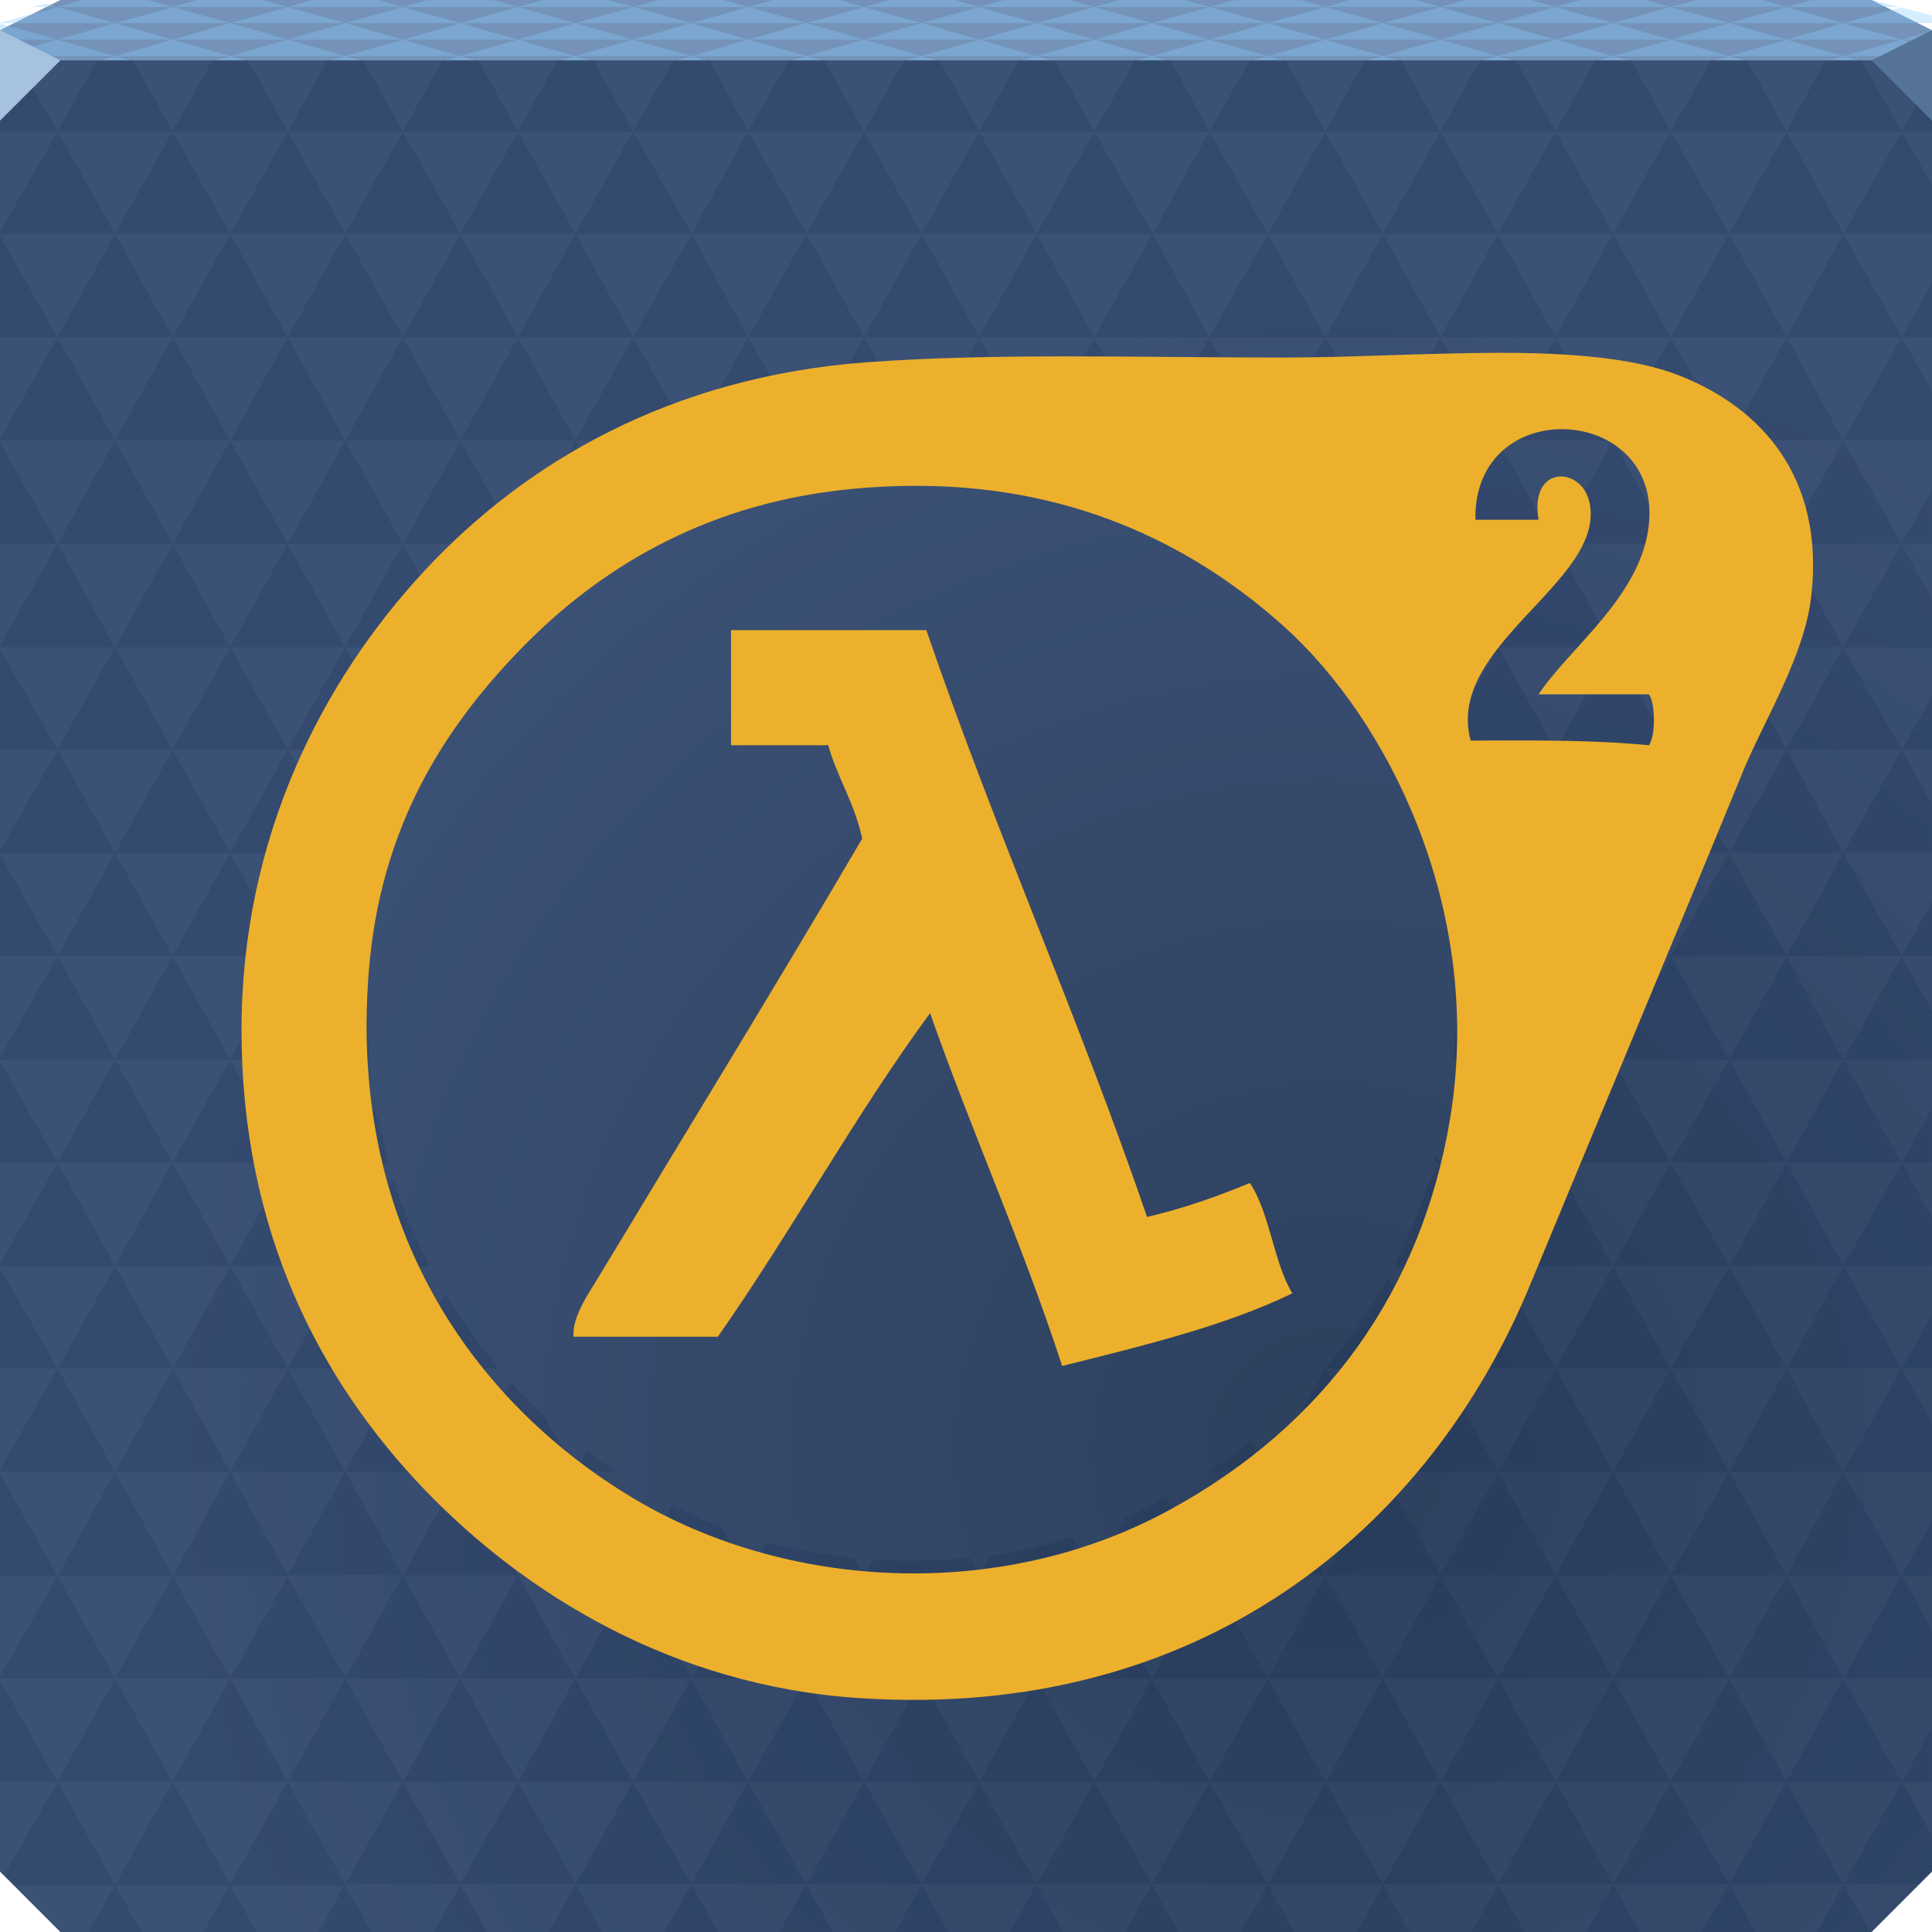 <?xml version="1.0" encoding="UTF-8"?>
<!-- Created with Inkscape (http://www.inkscape.org/) -->
<svg width="64" height="64" version="1.1" xmlns="http://www.w3.org/2000/svg" xmlns:cc="http://creativecommons.org/ns#" xmlns:dc="http://purl.org/dc/elements/1.1/" xmlns:rdf="http://www.w3.org/1999/02/22-rdf-syntax-ns#" xmlns:xlink="http://www.w3.org/1999/xlink">
	<defs>
		<radialGradient id="a" cx="44" cy="48.246" r="32" gradientTransform="matrix(1.206 0 0 1.188 -9.079 -9.292)" gradientUnits="userSpaceOnUse">
			<stop stop-color="#2d405e" offset="0"/>
			<stop stop-color="#3b5175" offset="1"/>
		</radialGradient>
	</defs>
	<path d="m0 1v33 28l2 2h30 30l2-2v-28-33h-32z" color="#000000" fill="url(#a)"/>
	<path d="m2 0-2 1v1h32 32v-1l-2-1h-30z" color="#000000" fill="#7593b8"/>
	<path d="m2.719 0-0.812 0.234h3.812l-0.812-0.234zm3 0.234h3.812l-0.812-0.234h-2.188zl-1.906 0.531h3.812zm1.906 0.531h3.812l-1.906-0.531zl-1.906 0.547h3.812zm1.906 0.547h3.812l-1.906-0.547zl-1.906 0.547h3.812zm1.906 0.547h3.812l-1.906-0.547zl-0.5 0.141h1zm1.906-0.547h3.812l-1.906-0.547zm1.906-0.547-1.906-0.531-1.906 0.531zh3.812l-1.906-0.531zm1.906-0.531-0.812-0.234h-2.188l-0.812 0.234zh3.812l-0.812-0.234h-2.188zm3.812 0h3.812l-0.812-0.234h-2.156zl-1.906 0.531h3.844zm1.938 0.531h3.812l-1.938-0.531zl-1.938 0.547h3.812zm1.875 0.547h3.844l-1.906-0.547zl-1.875 0.547h3.812zm1.938 0.547h3.812l-1.906-0.547zl-0.5 0.141h1zm1.906-0.547h3.812l-1.906-0.547zm1.906-0.547-1.906-0.531-1.906 0.531zh3.812l-1.906-0.531zm1.906-0.531-0.812-0.234h-2.188l-0.812 0.234zh3.812l-0.812-0.234h-2.188zm3.812 0h3.812l-0.812-0.234h-2.188zl-1.906 0.531h3.812zm1.906 0.531h3.844l-1.938-0.531zl-1.906 0.547h3.812zm1.906 0.547h3.844l-1.906-0.547zl-1.906 0.547h3.844zm1.938 0.547h3.812l-1.906-0.547zl-0.5 0.141h1zm1.906-0.547h3.812l-1.906-0.547zm1.906-0.547-1.906-0.531-1.906 0.531zh3.812l-1.906-0.531zm1.906-0.531-0.812-0.234h-2.188l-0.812 0.234zh3.812l-0.812-0.234h-2.188zm3.812 0h3.812l-0.812-0.234h-2.188zl-1.906 0.531h3.812zm1.906 0.531h3.844l-1.938-0.531zl-1.906 0.547h3.812zm1.906 0.547h3.844l-1.906-0.547zl-1.906 0.547h3.844zm1.938 0.547h3.781l-1.875-0.547zl-0.5 0.141h1zm1.906-0.547h3.812l-1.938-0.547zm1.875-0.547-1.875-0.531-1.906 0.531zh2.938v-0.25l-0.469-0.125-0.562-0.141zm-1.875-0.531-0.812-0.234h-2.188l-0.844 0.234zh3.75l-0.938-0.234h-2zm3.812 1.078h1v-0.281zl-1.938 0.547h2.938v-0.266zm-1.938 0.547-0.469 0.141h0.969zm-7.625 0-0.5 0.141h1zl-1.906-0.547-1.906 0.547zm-3.812 0-0.5 0.141h1zl-1.906-0.547-1.906 0.547zm-3.812 0-0.5 0.141h1zm1.906-0.547h3.812l-1.906-0.547zm-3.812-1.078-0.812-0.234h-2.188l-0.844 0.234zm-5.75 1.625-0.5 0.141h1zl-1.906-0.547-1.906 0.547zm-3.812 0-0.5 0.141h1zl-1.906-0.547-1.906 0.547zm-3.812 0-0.5 0.141h1zm1.906-0.547h3.812l-1.906-0.547zm-3.812-1.078-0.812-0.234h-2.188l-0.844 0.234zm-5.719 1.625-0.5 0.141h0.969zl-1.938-0.547-1.906 0.547zm-3.844 0-0.5 0.141h1zl-1.906-0.547-1.906 0.547zm-3.812 0-0.5 0.141h1zm1.906-0.547h3.812l-1.906-0.547zm-3.812-1.078-0.812-0.234h-2.188l-0.812 0.234zm-5.719 1.625-0.5 0.141h1zl-1.906-0.547-1.906 0.547zm-3.812 0-0.5 0.141h1zl-1.906-0.547-1.906 0.531v0.016zm-1.906-0.547-1.906-0.531v0.531zh3.812l-1.906-0.547zm1.906-0.547-1.906-0.531-1.906 0.516v0.016zm-1.906-0.531-0.406-0.109-0.438 0.109zm-1.906 1.641v0.125h0.469z" fill="#84caff" fill-opacity=".343"/>
	<path d="m0 2v2.357h1.906l-1.344-2.357zm1.906 2.357h3.812l-1.312-2.357h-1.188zl-1.906 3.326v0.065h3.812zm1.906 3.391h3.812l-1.906-3.391zl-1.906 3.423h3.812zm1.906 3.423h3.812l-1.906-3.423zl-1.906 3.423h3.812zm1.906 3.423h3.812l-1.906-3.423zl-1.906 3.423h3.812zm1.906 3.423h3.812l-1.906-3.423zl-1.906 3.423h3.812zm1.906 3.423h3.812l-1.906-3.423zl-1.906 3.391h3.812zm1.906 3.391h0.531c0.49-1.001 1.08-1.919 1.719-2.777l-0.344-0.614zl-1.906 3.423h1.25c0.247-1.029 0.571-1.982 0.969-2.874zm-1.906 3.423-1.906 3.423h2.656c0.011-0.196 0.016-0.382 0.031-0.581 0.031-0.401 0.103-0.781 0.156-1.163zl-1.906-3.423-1.906 3.423zm-3.812 0-1.906 3.423h3.812zl-1.906-3.423-1.906 3.423zm-3.812 0-1.906 3.423h3.812zl-1.906-3.423-1.906 3.358v0.065zm-1.906-3.423-1.906-3.326v3.326zh3.812l-1.906-3.391zm1.906-3.391-1.906-3.423-1.906 3.358v0.065zh3.812l-1.906-3.423zm1.906-3.423-1.906-3.423-1.906 3.423zm-3.812 0-1.906-3.358v3.358zm1.906-3.423-1.906-3.423-1.906 3.358v0.065zm-1.906-3.423-1.906-3.358v3.358zm5.719 10.269-1.906 3.391h3.812zm-1.906 10.236-1.906 3.423h3.812zm1.906 3.423h3.812l-1.906-3.423zl-1.906 3.423h3.812zm1.906 3.423h3.344c-0.126-0.447-0.218-0.917-0.312-1.389l-1.125-2.034zl-1.906 3.423h3.812zm1.906 3.423h2.812c-0.465-0.896-0.894-1.844-1.219-2.874zl-1.906 3.391h3.812zm1.906 3.391h3.188c-0.649-0.758-1.243-1.581-1.781-2.486zl-1.906 3.423h3.812zm1.906 3.423h3.812l-1.031-1.841c-0.384-0.355-0.762-0.733-1.125-1.13zl-1.906 3.423h3.812zm1.906 3.423h3.812l-1.906-3.423zl-1.906 3.423h3.812zm1.906 3.423h3.844l-1.938-3.423zl-1.906 3.423h3.812zm1.906 3.423h3.812l-1.875-3.423zl-1.906 3.391h3.844zm1.938 3.391h3.812l-1.938-3.391zl-0.906 1.582h1.781zm1.875-3.391h3.844l-1.906-3.423zm1.938-3.423-1.938-3.423-1.875 3.423zh3.812l-1.906-3.423zm1.906-3.423-0.312-0.581c-0.989-0.106-1.959-0.255-2.906-0.517l-0.625 1.098zh3.812l-0.312-0.581c-1.073 0.11-2.154 0.144-3.219 0.065zm3.812 0h3.812l-0.719-1.259c-0.898 0.28-1.796 0.483-2.719 0.614h-0.031zl-1.906 3.423h3.812zm1.906 3.423h3.812l-1.906-3.423zl-1.906 3.423h3.812zm1.906 3.423h3.812l-1.906-3.423zl-1.906 3.391h3.812zm1.906 3.391h3.844l-1.938-3.391zl-0.875 1.582h1.75zm1.906-3.391h3.844l-1.906-3.423zm1.938-3.423-1.938-3.423-1.906 3.423zh3.812l-1.906-3.423zm1.906-3.423-1.906-3.423-1.938 3.423zh3.812l-1.906-3.423zm1.906-3.423-1.906-3.423-1.906 3.423zh3.812l-1.906-3.423zm1.906-3.423-1.719-3.035c-0.587 1.089-1.293 2.095-2.094 3.035zh3.812l-1.906-3.391zm1.906-3.391-1.906-3.423-0.469 0.84c-0.298 0.901-0.642 1.759-1.062 2.583zh3.812l-1.906-3.423zm1.906-3.423-1.906-3.423-1.906 3.423zh3.812l-1.906-3.423zm1.906-3.423-1.906-3.423-1.906 3.423zh3.844l-1.938-3.423zm1.906-3.423-1.906-3.423-1.906 3.423zh3.844l-1.906-3.423zm1.938-3.423-1.938-3.423-1.906 3.423zh3.781l-1.875-3.423zm1.906-3.423-1.906-3.391-1.938 3.391zh3.812l-1.938-3.391zm1.875-3.391-1.875-3.423-1.906 3.423zh2.938v-1.615l-1-1.808zm1.938-3.423-1.938-3.423-1.875 3.423zh1v-1.808zm-3.812 0-1.906-3.423-1.938 3.423zm-3.844 0-1.906 3.423h3.844zl-1.906-3.423-1.906 3.423zm-3.812 0-1.906 3.423h3.812zl-1.906-3.423-1.906 3.423zm-3.812 0-1.906 3.423h3.812zl-1.906-3.423-1.906 3.423zm-3.812 0-0.938 1.712c0.502 0.508 0.967 1.074 1.438 1.712h1.406zl-1.906-3.423-1.656 2.938c0.221 0.152 0.415 0.326 0.625 0.484zm-1.906-3.423-1.938-3.423-1.906 3.423zh3.812l-1.906-3.423zm1.906-3.423-1.906-3.423-1.938 3.423zh3.812l-1.906-3.423zm1.906-3.423-1.906-3.391-1.906 3.391zh3.812l-1.906-3.391zm1.906-3.391-1.312-2.357h-1.188l-1.312 2.357zh3.812l-1.312-2.357h-1.188zm3.812 0h3.812l-1.312-2.357h-1.188zl-1.906 3.391h3.812zm1.906 3.391h3.844l-1.938-3.391zl-1.906 3.423h3.812zm1.906 3.423h3.844l-1.906-3.423zl-1.906 3.423h3.844zm1.938 3.423h3.781l-1.875-3.423zm1.906-3.423h3.812l-1.938-3.423zm1.875-3.423-1.875-3.391-1.906 3.391zh2.938v-1.615l-1-1.776zm1.938-3.391-1.344-2.357h-1.188l-1.281 2.357zh1v-1.808zm-3.812 0-1.312-2.357h-1.188l-1.344 2.357zm3.812 6.814h1v-1.808zl-1.938 3.423h2.938v-1.615zm-9.562 3.423-1.906-3.423-1.906 3.423zm-3.812 0-1.906-3.423-1.906 3.423zm-1.906-3.423h3.812l-1.906-3.423zm-3.812-6.814-1.312-2.357h-1.188l-1.344 2.357zm-3.844 0-1.875 3.391h3.812zl-1.281-2.357h-1.188l-1.344 2.357zm-3.812 0-1.906 3.391h3.812v0.032l-1.906 3.391h3.812l-1.875-3.423zl-1.312-2.357h-1.188l-1.312 2.357zm-3.812 0-1.906 3.391h3.812zl-1.312-2.357h-1.188l-1.312 2.357zm-3.812 0-1.906 3.391h3.812zl-1.312-2.357h-1.188l-1.344 2.357zm-3.844 0-1.875 3.391h3.812zl-1.281-2.357h-1.188l-1.344 2.357zm-3.812 0-1.906 3.391h3.844zl-1.312-2.357h-1.188l-1.312 2.357zm-3.812 0-1.906 3.391h3.812zl-1.312-2.357h-1.188l-1.312 2.357zm-3.812 0-1.906 3.391h3.812zl-1.312-2.357h-1.188l-1.312 2.357zm-3.812 0-1.906 3.391h3.812zl-1.312-2.357h-1.188l-1.312 2.357zm1.906 3.391-1.906 3.423h3.812zm1.906 3.423h3.812l-1.906-3.423zl-1.906 3.423h3.812zm1.906 3.423h3.812l-1.906-3.423zl-1.906 3.423h3.812zm1.906 3.423h2.375c0.334-0.257 0.67-0.505 1.031-0.743l-1.5-2.68zl-1.906 3.423h0.812c0.397-0.493 0.818-0.965 1.25-1.421 0.196-0.207 0.416-0.411 0.625-0.614zm1.906-3.423h3.844l-1.938-3.423zm1.906-3.423-1.906-3.423-1.906 3.423zh3.812l-1.875-3.423zm3.812 0h3.844l-1.906-3.423zl-1.875 3.423h3.812zm1.938 3.423h1.688c0.697-0.063 1.382-0.099 2.031-0.097 0.011 3.7e-5 0.021-5.3e-5 0.031 0l-1.844-3.326zl-0.156 0.258c0.09-0.017 0.19-0.016 0.281-0.032zm1.906-3.423h3.812l-1.906-3.423zm3.812 0h3.812l-1.906-3.423zl-1.844 3.326c0.622 0.007 1.23 0.034 1.812 0.097h1.938zm1.906 3.423h3.812l-1.906-3.423zl-0.156 0.291c0.127 0.027 0.25 0.067 0.375 0.097zm3.812 0-0.75 1.324c0.75 0.325 1.435 0.696 2.094 1.098zm-15.25 0-1.125 1.97c0.551-0.299 1.141-0.564 1.75-0.807zm22.906 6.846-0.625 1.13c0.44 0.7 0.849 1.458 1.219 2.26h1.312zm1.906 3.391h3.812l-1.906-3.391zl-0.75 1.356c0.252 0.668 0.47 1.351 0.656 2.067h2zm1.906 3.423h3.812l-1.906-3.423zl-1.469 2.648c0.031 0.256 0.042 0.515 0.062 0.775h3.312zm1.906-3.423h3.812l-1.906-3.391zm11.469 0h1v-1.776zl-1.938 3.423h2.938v-1.615zm-1.938 3.423-1.875 3.423h3.812zm1.938 3.423h1v-1.808zl-1.938 3.423h2.938v-1.615zm-1.938 3.423-1.875 3.423h3.812zl-1.875-3.423-1.906 3.423zm-3.781 0-1.938 3.423h3.844zm1.906 3.423-1.906 3.423h3.781zm1.875 3.423h2.938v-1.615l-1-1.808zl-1.875 3.391h3.812zm1.938 3.391h1v-1.776zl-1.938 3.423h2.938v-1.615zm-1.938 3.423-1.875 3.423h3.812zl-1.875-3.423-1.906 3.423zm-3.781 0-1.938 3.423h3.844zl-1.938-3.423-1.906 3.423zm-3.844 0-1.906 3.423h3.812zl-1.906-3.423-1.906 3.423zm-3.812 0-1.906 3.423h3.812zm1.906 3.423-1.906 3.423h3.812zm1.906 3.423h3.844l-1.938-3.423zl-1.906 3.423h3.812zm1.906 3.423h3.844l-1.906-3.423zl-1.906 3.391h3.844zm1.938 3.391h3.781l-1.875-3.391zl-0.906 1.582h1.781zm1.906-3.391h3.812l-1.938-3.423zm1.875-3.423-1.875-3.423-1.906 3.423zh2.938v-1.615l-1-1.808zm1.938-3.423h1v-1.808zm0 6.846h1v-1.808zl-1.938 3.391h2.469l0.469-0.484v-1.13zm-1.938 3.391-0.875 1.582h1.781zm-7.625 0-0.875 1.582h1.75zl-1.906-3.391-1.906 3.391zm-3.812 0-0.875 1.582h1.75zl-1.906-3.391-1.906 3.391zm-3.812 0-0.875 1.582h1.75zl-1.906-3.391-1.906 3.391zm-3.812 0-0.906 1.582h1.781zm1.906-3.391h3.812l-1.906-3.423zm1.906-3.423h3.812l-1.906-3.423zm3.812 0-1.906 3.423h3.812zm1.906-10.269h3.812l-1.906-3.391zm1.906-3.391h3.844l-1.938-3.423zm3.844 0-1.938 3.391h3.844zm5.719-3.423h1v-1.808zm-13.375-3.423-1.375-2.454c0.023 0.803-0.01 1.625-0.094 2.454zm-1.906 3.423-0.156-0.258c-0.023 0.085-0.039 0.174-0.062 0.258zm-5.719 10.236-0.562-1.001c-0.444 0.355-0.922 0.679-1.406 1.001zm-1.938 3.423-1.438-2.583c-0.421 0.233-0.846 0.453-1.281 0.646h-0.031l-1.062 1.938zm-5.719 10.236-0.875 1.582h1.75zl-1.906-3.391-1.906 3.391zm-3.812 0-0.875 1.582h1.75zl-1.906-3.391-1.906 3.391zm-3.812 0-0.906 1.582h1.781zm1.906-3.391h3.812l-1.906-3.423zm-3.844-6.846-0.875-1.582c-0.557-0.208-1.098-0.48-1.625-0.743l-1.312 2.325zm-5.719 10.236-0.875 1.582h1.75zl-1.906-3.391-1.906 3.391zm-3.812 0-0.875 1.582h1.75zl-1.906-3.391-1.906 3.391zm-3.812 0-1.906-3.391-1.906 3.391-1.906-3.391-1.906 3.423h3.781l-0.844 1.55h1.75l-0.875-1.55h3.781l-0.844 1.55h1.75l-0.875-1.55zm-7.625 0.032-0.875 1.55h1.75zl-1.906-3.423-1.75 3.068 0.344 0.355zm-1.906-3.423-1.906-3.358v3.358zh3.812l-1.906-3.423zm1.906-3.423-1.906-3.391-1.906 3.326v0.065zh3.812l-1.906-3.391zm1.906-3.391-1.906-3.455-1.906 3.455zh3.812v-0.032l-1.906-3.423zm1.906-3.455-1.906-3.423-1.906 3.423zh3.812l-1.906-3.423zm1.906-3.423-1.906-3.391-1.906 3.391zm-3.812 0-1.906-3.391-1.906 3.391zm-3.812 0-1.906 3.358v0.065h3.812zl-1.906-3.326v3.326zm1.906-3.391-1.906-3.423-1.906 3.358v0.065zh3.812l-1.906-3.423zm1.906-3.423-1.906-3.423-1.906 3.423zm-3.812 0-1.906-3.358v3.358zm1.906-3.423-1.906-3.423-1.906 3.358v0.065zm-1.906-3.423-1.906-3.358v3.358zm9.531 17.082-1.906 3.423h3.812zm1.906 3.423-1.906 3.423h3.812zm1.906 3.423-1.906 3.423h3.812zm-1.906 3.423-1.906-3.423-1.906 3.423zm-3.812 0-1.906-3.423-1.906 3.423zm-1.906-3.423h3.812l-1.906-3.391zm-5.719-3.391-1.906-3.391v3.391zm17.156-3.455h1.344c-0.324-0.216-0.651-0.436-0.969-0.678zm-7.625-13.659h0.812c-0.042-0.433-0.046-0.873-0.062-1.324z" fill="#001942" fill-opacity=".127"/>
	<path d="m49.562 11.688c-2.355 0.008-4.859 0.156-7.031 0.156-4.848 0-9.605-0.155-13.812 0.156-6.501 0.481-11.324 3.32-14.656 6.906-3.404 3.664-6.062 8.854-6.062 15.219 0 6.635 2.582 11.595 6.062 15.219 3.311 3.447 8.214 6.493 14.375 6.906 11.364 0.762 18.916-5.62 22.25-13.688 2.165-5.239 4.799-11.52 7.062-17.031 0.684-1.665 2.024-3.786 2.25-5.781 0.45-3.977-1.684-6.253-4.375-7.312-1.511-0.595-3.707-0.758-6.062-0.75zm2.312 2.531c1.502 0.063 2.94 1.144 2.75 3.125-0.229 2.393-2.614 4.086-3.656 5.656h3.656c0.22 0.323 0.22 1.365 0 1.688-1.839-0.181-3.88-0.162-5.906-0.156-0.862-3.163 4.478-5.272 3.938-7.875-0.255-1.228-2.005-1.267-1.688 0.562h-2.094c-0.039-2.093 1.498-3.063 3-3zm-21.438 1.875c5.426 0.018 9.34 2.185 12.094 4.656 3.456 3.101 6.659 9.416 5.5 16.344-0.947 5.656-4.136 10.127-9.312 12.938-5.632 3.059-12.702 2.619-17.75-0.406-4.872-2.919-9.47-8.571-8.75-17.469 0.383-4.731 2.458-8.027 5.094-10.719 2.455-2.509 5.885-4.705 10.688-5.219 0.838-0.09 1.662-0.128 2.438-0.125zm-6.219 4.781v3.812h3.219c0.311 1.098 0.881 1.928 1.125 3.094-2.78 4.745-5.951 9.907-8.719 14.5-0.358 0.594-0.888 1.331-0.844 2h4.781c2.439-3.478 4.523-7.309 7.031-10.719 1.393 3.961 3.06 7.648 4.375 11.688 2.667-0.667 5.378-1.318 7.625-2.406-0.634-1.057-0.732-2.64-1.406-3.656-1.063 0.44-2.188 0.841-3.406 1.125-2.277-6.646-5.035-12.791-7.312-19.438z" fill="#edb02d"/>
	<path d="m0 1v3l2-2z" fill="#a6c2df"/>
	<path d="m64 4-2-2 2-1z" fill="#557297"/>
</svg>
